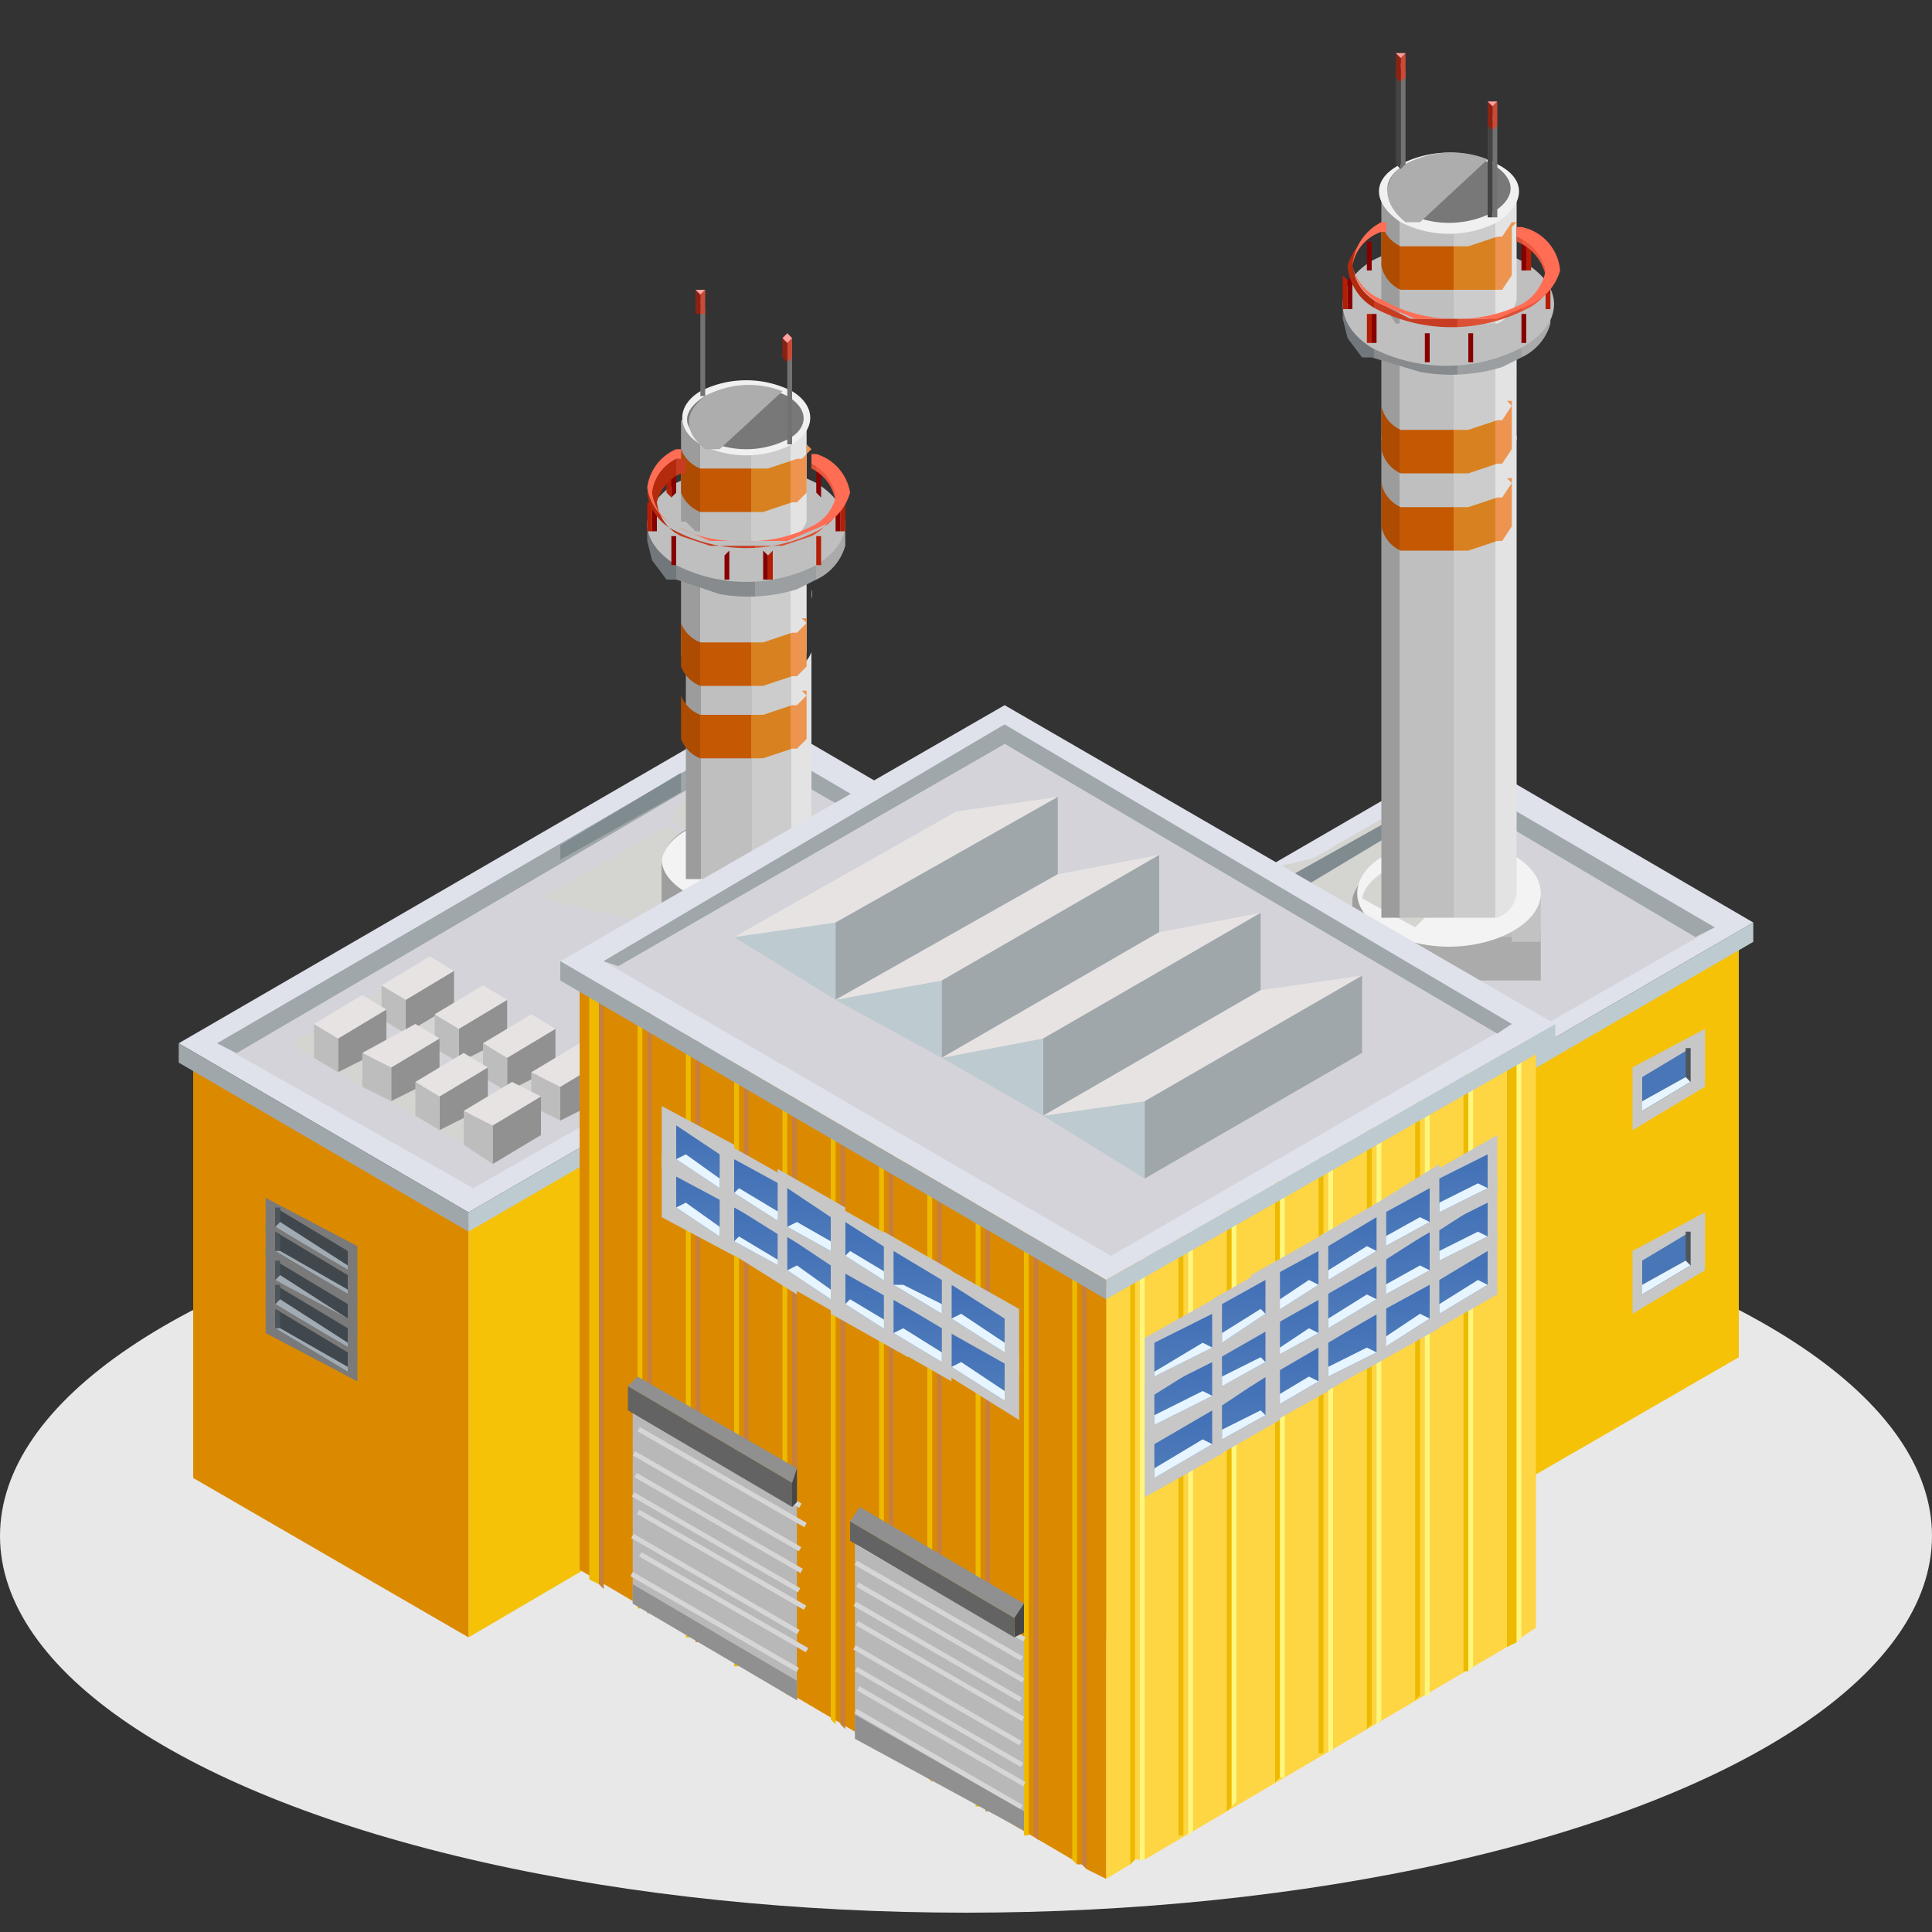 <svg xmlns="http://www.w3.org/2000/svg" xmlns:xlink="http://www.w3.org/1999/xlink" viewBox="0 0 40 40" width="40px" height="40px"><rect x="0" y="0" width="40" height="40" fill="#333333" stroke="none"/><defs><style>.a{isolation:isolate;}.b{fill:#e8e8e8;}.c{fill:#f5c207;}.d{fill:#db8a00;}.e{fill:#bdcacf;}.f{fill:#dfe1eb;}.g{fill:#d4d4d1;mix-blend-mode:multiply;}.h{fill:#d3d3d9;}.i{fill:#9fa7ab;}.j{fill:#919191;}.k{fill:#bdbdbd;}.l{fill:#e7e3e3;}.m{fill:#ababab;}.n{fill:#9e9e9e;}.o{fill:#c2c2c2;}.p{fill:#f3f3f3;}.q{fill:url(#a);}.r{fill:url(#b);}.s{fill:url(#c);}.t{fill:url(#d);}.u{fill:#b5b5b5;}.v{fill:#8d8b8e;}.w{fill:url(#e);}.x{fill:#bfbfbf;}.y{fill:url(#f);}.z{fill:#f0f0f0;}.aa{fill:#787878;}.ab{fill:#adadad;}.ac{fill:#727273;}.ad{fill:#444445;}.ae{fill:url(#g);}.af{fill:#cc4935;}.ag{fill:#8a2212;}.ah{fill:#ffa1a1;}.ai{fill:#b41e05;}.aj{fill:#870000;}.ak{fill:url(#h);}.al{fill:#ff6d54;}.am{fill:#808b90;}.an{fill:url(#i);}.ao{fill:url(#j);}.ap{fill:url(#k);}.aq{fill:url(#l);}.ar{fill:url(#m);}.as{fill:url(#n);}.at{fill:url(#o);}.au{fill:url(#p);}.av{fill:#fed542;}.aw{fill:#edba00;}.ax{fill:#fff67d;}.ay{fill:#c77f3c;}.az{fill:#7a7a7a;}.ba{fill:#41484d;}.bb{fill:#4d565b;}.bc{fill:#a1abb3;}.bd{fill:#c7c7c7;}.be{fill:url(#q);}.bf{fill:#e6f5ff;}.bg{fill:url(#r);}.bh{fill:url(#s);}.bi{fill:url(#t);}.bj{fill:url(#u);}.bk{fill:url(#v);}.bl{fill:url(#w);}.bm{fill:url(#x);}.bn{fill:url(#y);}.bo{fill:url(#z);}.bp{fill:url(#aa);}.bq{fill:url(#ab);}.br{fill:url(#ac);}.bs{fill:url(#ad);}.bt{fill:url(#ae);}.bu{fill:url(#af);}.bv{fill:url(#ag);}.bw{fill:url(#ah);}.bx{fill:url(#ai);}.by{fill:url(#aj);}.bz{fill:url(#ak);}.ca{fill:url(#al);}.cb{fill:url(#am);}.cc{fill:url(#an);}.cd{fill:url(#ao);}.ce{fill:url(#ap);}.cf{fill:url(#aq);}.cg{fill:url(#ar);}.ch{fill:url(#as);}.ci{fill:url(#at);}.cj{fill:#b8b8b8;}.ck{fill:#d6d6d6;}.cl{fill:#909090;}.cm{fill:#474747;}.cn{fill:#636363;}.co{fill:#4976b6;}</style><linearGradient id="a" x1="1179.49" y1="15.82" x2="1182.13" y2="15.82" gradientTransform="translate(-1165.4)" gradientUnits="userSpaceOnUse"><stop offset="0.16" stop-color="#9c9c9c"/><stop offset="0.16" stop-color="#bfbfbf"/><stop offset="0.56" stop-color="#bfbfbf"/><stop offset="0.56" stop-color="#ccc"/><stop offset="0.87" stop-color="#ccc"/><stop offset="0.87" stop-color="#e3e3e3"/></linearGradient><linearGradient id="b" x1="1179.49" y1="12.83" x2="1182.12" y2="12.83" xlink:href="#a"/><linearGradient id="c" x1="1179.49" y1="13.5" x2="1182.12" y2="13.5" gradientTransform="translate(-1165.4)" gradientUnits="userSpaceOnUse"><stop offset="0.16" stop-color="#ad4b00"/><stop offset="0.16" stop-color="#c55803"/><stop offset="0.56" stop-color="#c55803"/><stop offset="0.56" stop-color="#d88120"/><stop offset="0.87" stop-color="#d88120"/><stop offset="0.87" stop-color="#ed9450"/></linearGradient><linearGradient id="d" x1="1179.49" y1="15.03" x2="1182.12" y2="15.03" xlink:href="#c"/><linearGradient id="e" x1="1178.76" y1="11.57" x2="1182.83" y2="11.57" gradientTransform="translate(-1165.4)" gradientUnits="userSpaceOnUse"><stop offset="0.16" stop-color="#71777a"/><stop offset="0.16" stop-color="#878b8d"/><stop offset="0.56" stop-color="#878b8d"/><stop offset="0.56" stop-color="#9b9fa1"/><stop offset="0.87" stop-color="#9b9fa1"/><stop offset="0.87" stop-color="#aaa"/></linearGradient><linearGradient id="f" x1="1179.49" y1="10.1" x2="1182.12" y2="10.1" xlink:href="#a"/><linearGradient id="g" x1="1179.49" y1="10.1" x2="1182.12" y2="10.1" xlink:href="#c"/><linearGradient id="h" x1="1178.76" y1="10.52" x2="1182.84" y2="10.52" gradientTransform="translate(-1165.4)" gradientUnits="userSpaceOnUse"><stop offset="0.16" stop-color="#b32a0d"/><stop offset="0.16" stop-color="#c83c21"/><stop offset="0.56" stop-color="#c83c21"/><stop offset="0.56" stop-color="#dc5135"/><stop offset="0.87" stop-color="#dc5135"/><stop offset="0.87" stop-color="#eb573e"/></linearGradient><linearGradient id="i" x1="1193.93" y1="14.01" x2="1196.74" y2="14.01" xlink:href="#a"/><linearGradient id="j" x1="1193.93" y1="8.35" x2="1196.73" y2="8.35" xlink:href="#a"/><linearGradient id="k" x1="1193.93" y1="9.06" x2="1196.73" y2="9.06" xlink:href="#c"/><linearGradient id="l" x1="1193.93" y1="10.7" x2="1196.73" y2="10.7" xlink:href="#c"/><linearGradient id="m" x1="1193.16" y1="7.01" x2="1197.48" y2="7.01" xlink:href="#e"/><linearGradient id="n" x1="1193.93" y1="5.44" x2="1196.73" y2="5.44" xlink:href="#a"/><linearGradient id="o" x1="1193.93" y1="5.45" x2="1196.73" y2="5.45" xlink:href="#c"/><linearGradient id="p" x1="1193.16" y1="5.89" x2="1197.5" y2="5.89" xlink:href="#h"/><linearGradient id="q" x1="-56.75" y1="21.14" x2="-56.69" y2="31.92" gradientTransform="translate(85.7)" gradientUnits="userSpaceOnUse"><stop offset="0.19" stop-color="#2150b1"/><stop offset="0.94" stop-color="#6f9bbf"/></linearGradient><linearGradient id="r" x1="-55.47" y1="20.89" x2="-55.42" y2="30.82" xlink:href="#q"/><linearGradient id="s" x1="-59.06" y1="22.47" x2="-59" y2="33.25" xlink:href="#q"/><linearGradient id="t" x1="-57.78" y1="22.22" x2="-57.73" y2="32.15" xlink:href="#q"/><linearGradient id="u" x1="-61.29" y1="23.76" x2="-61.23" y2="34.54" xlink:href="#q"/><linearGradient id="v" x1="-60.01" y1="23.51" x2="-59.96" y2="33.44" xlink:href="#q"/><linearGradient id="w" x1="-56.74" y1="20.09" x2="-56.68" y2="30.87" xlink:href="#q"/><linearGradient id="x" x1="-55.46" y1="19.84" x2="-55.41" y2="29.77" xlink:href="#q"/><linearGradient id="y" x1="-56.74" y1="19.11" x2="-56.68" y2="29.89" xlink:href="#q"/><linearGradient id="z" x1="-55.46" y1="18.86" x2="-55.41" y2="28.79" xlink:href="#q"/><linearGradient id="aa" x1="-59.05" y1="21.43" x2="-58.99" y2="32.2" xlink:href="#q"/><linearGradient id="ab" x1="-57.77" y1="21.18" x2="-57.72" y2="31.1" xlink:href="#q"/><linearGradient id="ac" x1="-59.05" y1="20.44" x2="-58.99" y2="31.22" xlink:href="#q"/><linearGradient id="ad" x1="-57.77" y1="20.19" x2="-57.72" y2="30.12" xlink:href="#q"/><linearGradient id="ae" x1="-61.28" y1="22.71" x2="-61.22" y2="33.48" xlink:href="#q"/><linearGradient id="af" x1="-60" y1="22.46" x2="-59.94" y2="32.38" xlink:href="#q"/><linearGradient id="ag" x1="-61.28" y1="21.72" x2="-61.22" y2="32.5" xlink:href="#q"/><linearGradient id="ah" x1="-60" y1="21.47" x2="-59.94" y2="31.4" xlink:href="#q"/><linearGradient id="ai" x1="-2079.03" y1="19.52" x2="-2078.97" y2="30.3" gradientTransform="matrix(-1, 0, 0, 1, -2063.26, 0)" xlink:href="#q"/><linearGradient id="aj" x1="-2077.75" y1="19.27" x2="-2077.69" y2="29.2" gradientTransform="matrix(-1, 0, 0, 1, -2063.26, 0)" xlink:href="#q"/><linearGradient id="ak" x1="-2079.03" y1="18.54" x2="-2078.97" y2="29.32" gradientTransform="matrix(-1, 0, 0, 1, -2063.26, 0)" xlink:href="#q"/><linearGradient id="al" x1="-2077.75" y1="18.29" x2="-2077.69" y2="28.22" gradientTransform="matrix(-1, 0, 0, 1, -2063.26, 0)" xlink:href="#q"/><linearGradient id="am" x1="-2081.34" y1="20.85" x2="-2081.28" y2="31.63" gradientTransform="matrix(-1, 0, 0, 1, -2063.26, 0)" xlink:href="#q"/><linearGradient id="an" x1="-2080.06" y1="20.6" x2="-2080" y2="30.53" gradientTransform="matrix(-1, 0, 0, 1, -2063.26, 0)" xlink:href="#q"/><linearGradient id="ao" x1="-2081.34" y1="19.87" x2="-2081.28" y2="30.65" gradientTransform="matrix(-1, 0, 0, 1, -2063.26, 0)" xlink:href="#q"/><linearGradient id="ap" x1="-2080.06" y1="19.62" x2="-2080" y2="29.55" gradientTransform="matrix(-1, 0, 0, 1, -2063.26, 0)" xlink:href="#q"/><linearGradient id="aq" x1="-2083.56" y1="22.14" x2="-2083.5" y2="32.92" gradientTransform="matrix(-1, 0, 0, 1, -2063.26, 0)" xlink:href="#q"/><linearGradient id="ar" x1="-2082.28" y1="21.89" x2="-2082.23" y2="31.82" gradientTransform="matrix(-1, 0, 0, 1, -2063.26, 0)" xlink:href="#q"/><linearGradient id="as" x1="-2083.56" y1="21.16" x2="-2083.5" y2="31.94" gradientTransform="matrix(-1, 0, 0, 1, -2063.26, 0)" xlink:href="#q"/><linearGradient id="at" x1="-2082.28" y1="20.91" x2="-2082.23" y2="30.83" gradientTransform="matrix(-1, 0, 0, 1, -2063.26, 0)" xlink:href="#q"/></defs><title>processo-fornecedores</title><g class="a"><ellipse class="b" cx="20" cy="31.8" rx="20" ry="7.8"/><polygon class="c" points="9.7 25.3 9.7 33.9 21.3 27.1 21.3 18.6 9.7 25.3"/><polygon class="d" points="9.7 25.3 9.7 33.9 4 30.6 4 22.1 9.7 25.3"/><polygon class="e" points="9.7 25.1 9.7 25.5 21.6 18.6 21.6 18.2 9.7 25.1"/><polygon class="f" points="9.7 25.1 3.7 21.6 15.6 14.7 21.6 18.2 9.7 25.1"/><path class="g" d="M13.6,18.2l.2-.2h0l.2-.2h.1v-.2h.2v-.3h0v-.2h0l-.2-.2h0l-.3-.2-2.6,1.5,1.7,1A.6.6,0,0,0,13.6,18.2Z"/><polygon class="h" points="20.8 18.3 15.5 15.2 4.5 21.6 9.8 24.6 20.8 18.3"/><path class="g" d="M14.2,19.3a.6.6,0,0,0,.7,0l.2-.2h0l.2-.2h.1v-.2h.2v-.3h0v-.2h0l-.2-.2h0l-1.6-.9-2.6,1.5Z"/><polygon class="i" points="15.5 15.6 4.9 21.8 4.5 21.6 15.5 15.2 20.8 18.3 20.4 18.4 15.5 15.6"/><polygon class="i" points="9.7 25.1 9.7 25.5 3.7 22 3.7 21.6 9.7 25.1"/><polygon class="i" points="15.5 15.2 15.5 15.6 4.9 21.8 4.5 21.6 15.5 15.2"/><polygon class="g" points="7.4 20.8 8.4 20.2 8.9 20.5 7.9 21.1 7.4 20.8"/><polygon class="j" points="8.4 20.7 8.4 21.4 9.4 20.8 9.4 20.1 8.4 20.7"/><polygon class="k" points="8.4 20.7 7.9 20.4 7.9 21.1 8.4 21.4 8.4 20.7"/><polygon class="l" points="7.9 20.4 8.9 19.8 9.4 20.1 8.4 20.7 7.9 20.4"/><polygon class="g" points="8.4 21.4 9.4 20.8 10 21.1 9 21.7 8.4 21.4"/><polygon class="j" points="9.5 21.3 9.5 22 10.5 21.5 10.5 20.7 9.5 21.3"/><polygon class="k" points="9.5 21.3 9 21 9 21.7 9.5 22 9.5 21.3"/><polygon class="l" points="9 21 10 20.4 10.5 20.7 9.5 21.3 9 21"/><polygon class="g" points="6 21.6 7 21.1 7.5 21.4 6.5 21.9 6 21.6"/><polygon class="j" points="7 21.5 7 22.2 8 21.7 8 20.9 7 21.5"/><polygon class="k" points="7 21.5 6.5 21.2 6.5 21.9 7 22.2 7 21.5"/><polygon class="l" points="6.5 21.2 7.5 20.6 8 20.9 7 21.5 6.5 21.2"/><polygon class="g" points="7 22.2 8 21.7 8.6 22 7.5 22.5 7 22.2"/><polygon class="j" points="8.1 22.1 8.1 22.8 9.1 22.3 9.1 21.5 8.1 22.1"/><polygon class="k" points="8.1 22.1 7.5 21.8 7.5 22.5 8.1 22.8 8.1 22.1"/><polygon class="l" points="7.5 21.8 8.6 21.2 9.1 21.5 8.1 22.1 7.5 21.8"/><polygon class="g" points="9.5 22 10.5 21.5 11 21.8 10 22.3 9.5 22"/><polygon class="j" points="10.5 21.9 10.5 22.6 11.5 22.1 11.5 21.3 10.5 21.9"/><polygon class="k" points="10.5 21.9 10 21.6 10 22.3 10.5 22.6 10.5 21.9"/><polygon class="l" points="10 21.6 11 21 11.5 21.3 10.5 21.9 10 21.6"/><polygon class="g" points="10.5 22.6 11.5 22.1 12 22.4 11 22.9 10.5 22.6"/><polygon class="j" points="11.6 22.5 11.6 23.2 12.6 22.7 12.6 21.9 11.6 22.5"/><polygon class="k" points="11.6 22.5 11 22.2 11 22.9 11.6 23.2 11.6 22.5"/><polygon class="l" points="11 22.2 12 21.6 12.6 21.9 11.6 22.5 11 22.2"/><polygon class="g" points="8.1 22.8 9.1 22.3 9.6 22.6 8.6 23.1 8.1 22.8"/><polygon class="j" points="9.1 22.7 9.1 23.4 10.1 22.9 10.1 22.1 9.1 22.7"/><polygon class="k" points="9.1 22.7 8.6 22.4 8.6 23.1 9.1 23.4 9.1 22.7"/><polygon class="l" points="8.6 22.4 9.6 21.8 10.1 22.1 9.1 22.7 8.6 22.4"/><polygon class="g" points="9.1 23.4 10.1 22.9 10.6 23.2 9.6 23.7 9.1 23.4"/><polygon class="j" points="10.2 23.3 10.2 24.1 11.2 23.5 11.2 22.7 10.2 23.3"/><polygon class="k" points="10.2 23.3 9.6 23 9.6 23.7 10.2 24.1 10.2 23.3"/><polygon class="l" points="9.6 23 10.6 22.4 11.2 22.7 10.2 23.3 9.6 23"/><polygon class="c" points="24.4 26.3 24.4 34.8 36 28.1 36 19.5 24.4 26.3"/><polygon class="d" points="24.4 26.3 24.4 34.8 18.7 31.5 18.7 23 24.4 26.3"/><polygon class="e" points="24.4 26 24.4 26.4 36.3 19.5 36.3 19.1 24.4 26"/><polygon class="f" points="24.4 26 18.4 22.5 30.3 15.6 36.3 19.1 24.4 26"/><polygon class="h" points="35.5 19.2 30.2 16.1 19.2 22.5 24.5 25.5 35.5 19.2"/><polygon class="i" points="30.2 16.5 19.6 22.7 19.2 22.5 30.2 16.1 35.5 19.2 35.1 19.4 30.2 16.5"/><polygon class="i" points="24.4 26 24.4 26.4 18.4 22.9 18.4 22.5 24.4 26"/><polygon class="i" points="30.2 16.1 30.2 16.5 19.6 22.7 19.2 22.5 30.2 16.1"/><path class="m" d="M13.7,17.9v.7c0,.4.4.7,1,.9h2.6v-.7c0-.3-.3-.6-.8-.8H14.7C14.1,17.1,13.7,17.5,13.7,17.9Z"/><path class="n" d="M14.7,17h0v2.5h0c-.6-.2-1-.5-1-.9v-.7C13.7,17.5,14.1,17.1,14.7,17Z"/><path class="k" d="M15.7,16.9h.8c.5.2.8.5.8.8v.7H15.7Z"/><path class="o" d="M16.7,17.2c.3.2.5.4.5.7v.7h-.5Z"/><path class="p" d="M17.2,17.8c0,.3-.3.6-.7.8l-.9.2h-.1c-1,0-1.8-.5-1.8-1h0c.1-.5.8-.9,1.8-.9a1.9,1.9,0,0,1,1.7.8Z"/><path class="g" d="M17.2,17.5h-.2v.2h-.1l-.2.2h0l-.2.2a.6.6,0,0,1-.7,0h0l-1.9-1.1c.1-.5.8-.9,1.8-.9A1.9,1.9,0,0,1,17.2,17.5Z"/><path class="q" d="M16.4,18.2H14.2v-.2h0V13.5l.2.2h.1l.6.2h1.3a.7.7,0,0,0,.4-.4v4.2A.6.6,0,0,1,16.4,18.2Z"/><path class="r" d="M14.1,13.6h0V11.4h2.6v2.1a.7.7,0,0,1-.4.4H15.1l-.6-.2h-.1l-.2-.2Z"/><path class="s" d="M16.7,12.9l-.2.2h-.1l-.6.2H14.5a.7.7,0,0,1-.4-.4v.9a.7.7,0,0,0,.4.4h1.3l.6-.2h.1l.2-.2v-1h-.1Z"/><path class="t" d="M16.7,14.4l-.2.2h-.1l-.6.2H14.5a.7.7,0,0,1-.4-.4v.9a.7.7,0,0,0,.4.4h1.3l.6-.2h.1l.2-.2v-1h-.1Z"/><rect class="u" x="14.1" y="11.5" height="0.77"/><path class="u" d="M16.8,12.4v-.9h0v.7A.4.4,0,0,1,16.8,12.4Z"/><polygon class="v" points="16.3 7.3 16.3 7.2 16.4 7.3 16.3 7.3 16.3 7.3"/><polygon class="v" points="14.5 6.3 14.5 6.2 14.6 6.3 14.5 6.3 14.5 6.3"/><path class="w" d="M13.4,11.2v-.3h4.1v.4a1.1,1.1,0,0,1-.6.7l-.4.2a3.4,3.4,0,0,1-1.6.1l-.9-.3h-.2l-.3-.4Z"/><path class="x" d="M14,10a3.2,3.2,0,0,1,2.9,0c.8.5.8,1.2,0,1.7a3.2,3.2,0,0,1-2.9,0C13.2,11.2,13.2,10.5,14,10Z"/><path class="y" d="M14.1,10.8h0V8.7h2.6v2.1a.7.7,0,0,1-.4.4H15.1l-.6-.2h-.1l-.2-.2Z"/><path class="z" d="M14.5,8.1a2.1,2.1,0,0,1,1.9,0c.5.3.5.8,0,1.1a2.1,2.1,0,0,1-1.9,0C14,8.9,14,8.4,14.5,8.1Z"/><path class="aa" d="M16.3,8.2a1.9,1.9,0,0,0-1.7,0c-.5.3-.5.7,0,.9a1.9,1.9,0,0,0,1.7,0C16.7,8.9,16.8,8.5,16.3,8.2Z"/><path class="ab" d="M14.6,8.2a1.9,1.9,0,0,1,1.6-.1L14.9,9.3h-.3C14.1,8.9,14.2,8.5,14.6,8.2Z"/><polygon class="ac" points="16.3 7.4 16.3 9.2 16.4 9.2 16.4 7.4 16.3 7.4"/><polygon class="ad" points="16.3 7.4 16.3 7.4 16.3 9.2 16.3 9.2 16.3 7.4"/><polygon class="ac" points="14.5 6.4 14.5 8.2 14.6 8.2 14.6 6.4 14.5 6.4"/><polygon class="ad" points="14.5 6.4 14.5 6.4 14.5 8.2 14.5 8.2 14.5 6.4"/><path class="ae" d="M16.8,9.3h0l-.2.2h-.1l-.6.2H14.5a.7.7,0,0,1-.4-.4v.9a.7.7,0,0,0,.4.4h1.3l.6-.2h.1l.2-.2v-1Z"/><polygon class="af" points="16.3 7.1 16.3 7.5 16.4 7.4 16.4 7 16.3 7.1"/><polygon class="ag" points="16.3 7.1 16.2 7 16.2 7.4 16.3 7.5 16.3 7.1"/><polygon class="ah" points="16.2 7 16.3 6.9 16.4 7 16.3 7.1 16.2 7"/><polygon class="af" points="14.5 6.1 14.5 6.5 14.6 6.5 14.6 6 14.5 6.1"/><polygon class="ag" points="14.5 6.1 14.4 6 14.4 6.5 14.5 6.5 14.5 6.1"/><polygon class="ah" points="14.4 6 14.5 6 14.6 6 14.5 6.1 14.4 6"/><polygon class="ai" points="15.9 11.5 15.9 12 16 12 16 11.4 15.9 11.5"/><polygon class="aj" points="15.9 11.5 15.8 11.4 15.8 12 15.9 12 15.9 11.5"/><polygon class="ai" points="16.9 11.1 16.9 11.7 17 11.7 17 11.1 16.9 11.1"/><polygon class="aj" points="16.9 11.1 16.9 11.1 16.9 11.7 16.9 11.7 16.9 11.1"/><polygon class="ai" points="17.4 10.4 17.4 11 17.5 11 17.5 10.4 17.4 10.4"/><polygon class="aj" points="17.4 10.4 17.3 10.4 17.3 11 17.4 11 17.4 10.4"/><polygon class="ai" points="17 9.7 17 10.3 17 10.2 17 9.7 17 9.7"/><polygon class="aj" points="17 9.7 16.9 9.6 16.9 10.2 17 10.3 17 9.7"/><polygon class="ai" points="15 11.5 15 12 15 12 15 11.4 15 11.5"/><polygon class="aj" points="15 11.5 15.1 11.4 15.1 12 15 12 15 11.5"/><polygon class="ai" points="13.9 11.1 13.9 11.7 13.9 11.7 13.9 11.1 13.9 11.1"/><polygon class="aj" points="13.9 11.1 14 11.1 14 11.7 13.9 11.7 13.9 11.1"/><polygon class="ai" points="13.5 10.4 13.5 11 13.4 11 13.4 10.4 13.5 10.4"/><polygon class="aj" points="13.5 10.4 13.6 10.4 13.6 11 13.5 11 13.5 10.4"/><polygon class="ai" points="13.9 9.7 13.9 10.3 13.8 10.2 13.8 9.7 13.9 9.7"/><polygon class="aj" points="13.9 9.7 14 9.6 14 10.2 13.9 10.3 13.9 9.7"/><path class="ak" d="M17.5,10.2h0a1.1,1.1,0,0,0-.6-.7h-.1v.2h0a.9.9,0,0,1,.5.7h0a.9.9,0,0,1-.5.7l-.6.2H14.7l-.6-.2a.9.9,0,0,1-.5-.7h0a.9.9,0,0,1,.5-.6h.1V9.5H14a1.1,1.1,0,0,0-.6.7h0a1,1,0,0,0,.6.8,3.2,3.2,0,0,0,2.9,0,1.1,1.1,0,0,0,.6-.7.8.8,0,0,0,0-.2h0Z"/><path class="al" d="M16.9,9.4h-.1v.2h0a.9.9,0,0,1,.5.7h0a.9.9,0,0,1-.5.6,2.8,2.8,0,0,1-1.4.3,2.8,2.8,0,0,1-1.4-.3.9.9,0,0,1-.5-.7h0a.9.9,0,0,1,.5-.7h.1V9.3H14a1,1,0,0,0-.6.8h0a1.1,1.1,0,0,0,.6.8l.7.3h1.6l.7-.3a1.1,1.1,0,0,0,.6-.7h0A1,1,0,0,0,16.9,9.4Z"/><path class="g" d="M28.6,18.9l.2-.2h0l.2-.2h.1v-.2h.2v-.3h0v-.2h0l-.2-.2h0l-.3-.2L26.2,18l1.7,1A.6.6,0,0,0,28.6,18.9Z"/><path class="g" d="M29.1,20.1a.6.6,0,0,0,.7,0l.2-.2h0l.2-.2h.1v-.2h.2v-.3h0V18h0l-.2-.2h0l-1.6-.9-2.6,1.5Z"/><polygon class="am" points="26.6 18.2 26.6 18.6 29.1 17.1 29.1 16.8 26.6 18.2"/><path class="m" d="M28.1,18.6v.7c0,.4.4.8,1.1,1h2.7v-.9c0-.4-.3-.7-.8-.9H29.1C28.5,17.9,28.1,18.2,28.1,18.6Z"/><path class="n" d="M29.1,17.7h0v2.6h0c-.6-.2-1.1-.5-1.1-1v-.7C28.1,18.2,28.5,17.9,29.1,17.7Z"/><path class="k" d="M30.3,17.6H31c.5.2.8.5.8.9v.9H30.3Z"/><path class="o" d="M31.3,17.9c.3.2.6.4.6.7v.9h-.6Z"/><path class="p" d="M28.1,18.5c0-.6.8-1.1,1.9-1.1s1.9.5,1.9,1.1S31,19.6,30,19.6,28.1,19.1,28.1,18.5Z"/><path class="g" d="M29.6,18.9h1.2l.2-.3v-.3a.5.5,0,0,1,0-.4l-1-.2c-.9,0-1.7.4-1.8.9l1.1.6Z"/><path class="an" d="M31,19H28.6v-.2h0V9l.2.3H29l.6.2H31a.7.7,0,0,0,.4-.5v9.4A.6.6,0,0,1,31,19Z"/><path class="ao" d="M28.6,9.1h0V6.9h2.8V9.1a.7.7,0,0,1-.4.5H29.6L29,9.6h-.1l-.2-.3Z"/><path class="ap" d="M31.3,8.4l-.2.3H31l-.6.2H29a.7.7,0,0,1-.4-.5v.9a.7.7,0,0,0,.4.5h1.4l.6-.2h.1l.2-.3v-1h-.1Z"/><path class="aq" d="M31.3,10l-.2.3H31l-.6.2H29a.7.7,0,0,1-.4-.5v.9a.7.7,0,0,0,.4.5h1.4l.6-.2h.1l.2-.3v-1h-.1Z"/><rect class="u" x="28.6" y="6.9" height="0.82"/><path class="u" d="M31.4,7.8V6.9h0v.8A.4.4,0,0,1,31.4,7.8Z"/><polygon class="v" points="30.8 2.4 30.9 2.4 31 2.4 30.9 2.5 30.8 2.4"/><polygon class="v" points="28.9 1.4 29 1.3 29.1 1.4 29 1.4 28.9 1.4"/><path class="ar" d="M27.8,6.6V6.3h4.3v.4a1.1,1.1,0,0,1-.6.7l-.4.2a3.6,3.6,0,0,1-1.7.1l-1-.3h-.2l-.3-.4Z"/><path class="x" d="M28.4,5.4a3.4,3.4,0,0,1,3.1,0c.9.5.9,1.3,0,1.8a3.4,3.4,0,0,1-3.1,0C27.6,6.7,27.6,5.9,28.4,5.4Z"/><path class="as" d="M28.6,6.2h0V4h2.8V6.2a.7.7,0,0,1-.4.5H29.6L29,6.7h-.1l-.2-.3Z"/><path class="z" d="M29,3.4a2.2,2.2,0,0,1,2,0c.6.3.6.8,0,1.2a2.2,2.2,0,0,1-2,0C28.4,4.2,28.4,3.7,29,3.4Z"/><path class="aa" d="M30.9,3.4a2,2,0,0,0-1.8,0c-.5.3-.5.7,0,1a2,2,0,0,0,1.8,0C31.4,4.1,31.4,3.7,30.9,3.4Z"/><path class="ab" d="M29.1,3.4a2,2,0,0,1,1.7-.1L29.4,4.6h-.3C28.6,4.2,28.6,3.7,29.1,3.4Z"/><polygon class="ac" points="30.9 2.6 30.9 4.5 31 4.5 31 2.6 30.9 2.6"/><polygon class="ad" points="30.9 2.6 30.8 2.6 30.8 4.5 30.9 4.5 30.9 2.6"/><polygon class="ac" points="29 1.6 29 3.5 29.1 3.4 29.1 1.5 29 1.6"/><polygon class="ad" points="29 1.6 28.9 1.5 28.9 3.4 29 3.5 29 1.6"/><path class="at" d="M31.4,4.6h-.1l-.2.3H31l-.6.2H29a.7.7,0,0,1-.4-.5v.9A.7.7,0,0,0,29,6h1.4L31,6h.1l.2-.3v-1Z"/><polygon class="af" points="30.9 2.2 30.9 2.7 31 2.6 31 2.1 30.9 2.2"/><polygon class="ag" points="30.9 2.2 30.8 2.1 30.8 2.6 30.9 2.7 30.9 2.2"/><polygon class="ah" points="30.8 2.1 30.9 2.1 31 2.1 30.9 2.2 30.8 2.1"/><polygon class="af" points="29 1.2 29 1.7 29.1 1.6 29.1 1.1 29 1.2"/><polygon class="ag" points="29 1.2 28.9 1.1 28.9 1.6 29 1.7 29 1.2"/><polygon class="ah" points="28.9 1.1 29 1.1 29.1 1.1 29 1.2 28.9 1.1"/><polygon class="ai" points="30.5 6.9 30.5 7.5 30.5 7.5 30.5 6.9 30.5 6.9"/><polygon class="aj" points="30.5 6.9 30.4 6.9 30.4 7.5 30.5 7.5 30.5 6.9"/><polygon class="ai" points="31.6 6.5 31.6 7.1 31.6 7.1 31.6 6.5 31.6 6.5"/><polygon class="aj" points="31.6 6.5 31.5 6.5 31.5 7.1 31.6 7.1 31.6 6.5"/><polygon class="ai" points="32 5.8 32 6.4 32.1 6.4 32.1 5.7 32 5.8"/><polygon class="aj" points="32 5.8 32 5.7 32 6.4 32 6.4 32 5.8"/><polygon class="ai" points="31.6 5 31.6 5.6 31.7 5.6 31.7 5 31.6 5"/><polygon class="aj" points="31.6 5 31.5 5 31.5 5.6 31.6 5.6 31.6 5"/><polygon class="ai" points="29.5 6.9 29.5 7.5 29.5 7.5 29.5 6.9 29.5 6.9"/><polygon class="aj" points="29.5 6.9 29.6 6.9 29.6 7.5 29.5 7.5 29.5 6.9"/><polygon class="ai" points="28.4 6.5 28.4 7.1 28.3 7.1 28.3 6.5 28.4 6.5"/><polygon class="aj" points="28.4 6.5 28.5 6.5 28.5 7.1 28.4 7.1 28.4 6.5"/><polygon class="ai" points="27.9 5.8 27.9 6.4 27.8 6.4 27.8 5.7 27.9 5.8"/><polygon class="aj" points="27.9 5.8 28 5.7 28 6.4 27.9 6.4 27.9 5.8"/><polygon class="ai" points="28.3 5 28.3 5.6 28.3 5.6 28.3 5 28.3 5"/><polygon class="aj" points="28.3 5 28.4 5 28.4 5.6 28.3 5.6 28.3 5"/><path class="au" d="M32.1,5.6h0a1.2,1.2,0,0,0-.6-.7h-.1V5h0a1,1,0,0,1,.6.7h0a.9.9,0,0,1-.6.7l-.6.2H29.2l-.6-.3a1,1,0,0,1-.6-.8h0a1,1,0,0,1,.5-.7h.1V4.8h-.1a1.1,1.1,0,0,0-.6.7h0a1.1,1.1,0,0,0,.6.9,3.4,3.4,0,0,0,3.1,0,1.1,1.1,0,0,0,.6-.7.9.9,0,0,0,0-.2h0Z"/><path class="al" d="M31.5,4.7h-.1v.2h0a1,1,0,0,1,.6.7h0a1,1,0,0,1-.5.7,3,3,0,0,1-1.4.3,3,3,0,0,1-1.5-.4,1,1,0,0,1-.6-.7h0a.9.9,0,0,1,.6-.7h.1V4.6h-.1a1.1,1.1,0,0,0-.6.9h0a1.1,1.1,0,0,0,.6.8l.7.3h1.7l.7-.3a1.1,1.1,0,0,0,.6-.7h0A1,1,0,0,0,31.5,4.7Z"/><polygon class="av" points="31.8 21.6 31.8 33.7 31.5 33.9 31.4 34 31.4 34 31.2 34.1 23.7 38.5 23.6 38.5 23.5 38.5 23.4 38.6 22.9 38.9 22.9 26.8 22.9 26.7 23.4 26.4 23.5 26.4 23.6 26.4 23.7 26.3 31.2 21.9 31.4 21.9 31.4 21.8 31.5 21.8 31.8 21.6"/><polygon class="aw" points="23.5 17 23.5 38.5 23.4 38.6 23.4 17 23.5 17"/><polygon class="ax" points="23.7 17 23.7 38.5 23.6 38.5 23.6 17 23.7 17"/><polygon class="aw" points="24.5 17.6 24.5 38 24.4 38 24.4 17.6 24.5 17.6"/><polygon class="ax" points="24.7 17.6 24.7 37.9 24.6 38 24.6 17.6 24.7 17.6"/><polygon class="aw" points="25.5 18.2 25.5 37.4 25.4 37.5 25.4 18.2 25.5 18.2"/><polygon class="ax" points="25.6 18.2 25.6 37.3 25.5 37.4 25.5 18.2 25.6 18.2"/><polygon class="aw" points="26.5 18.8 26.5 36.8 26.4 36.9 26.4 18.8 26.5 18.8"/><polygon class="ax" points="26.6 18.8 26.6 36.8 26.5 36.8 26.5 18.8 26.6 18.8"/><polygon class="aw" points="27.4 19.4 27.4 36.3 27.3 36.3 27.3 19.4 27.4 19.4"/><polygon class="ax" points="27.6 19.4 27.6 36.2 27.5 36.3 27.5 19.4 27.6 19.4"/><polygon class="aw" points="28.4 20 28.4 35.7 28.3 35.8 28.3 20.1 28.4 20"/><polygon class="ax" points="28.6 20 28.6 35.6 28.5 35.7 28.5 20 28.6 20"/><polygon class="aw" points="29.4 20.6 29.4 35.1 29.3 35.2 29.3 20.7 29.4 20.6"/><polygon class="ax" points="29.6 20.6 29.6 35.1 29.5 35.1 29.5 20.6 29.6 20.6"/><polygon class="aw" points="30.4 21.2 30.4 34.6 30.3 34.6 30.3 21.3 30.4 21.2"/><polygon class="ax" points="30.5 21.2 30.5 34.5 30.4 34.6 30.4 21.2 30.5 21.2"/><polygon class="aw" points="31.4 21.9 31.4 34 31.2 34.1 31.2 21.9 31.4 21.9"/><polygon class="ax" points="31.5 21.8 31.5 33.9 31.4 34 31.4 21.8 31.5 21.8"/><polygon class="d" points="22.9 26.8 22.9 38.9 22.5 38.7 22.4 38.6 22.3 38.6 22.2 38.5 12 32.5 12 20.4 12.2 20.5 12.4 20.6 12.4 20.6 12.5 20.7 22.2 26.4 22.3 26.4 22.4 26.5 22.5 26.5 22.9 26.8"/><polygon class="aw" points="22.3 16.6 22.3 38.6 22.2 38.5 22.2 16.6 22.3 16.6"/><polygon class="ay" points="22.5 16.6 22.5 38.7 22.4 38.6 22.4 16.6 22.5 16.6"/><polygon class="aw" points="21.3 17 21.3 38 21.2 38 21.2 17 21.3 17"/><polygon class="ay" points="21.5 17 21.5 38.1 21.4 38 21.4 17 21.5 17"/><polygon class="aw" points="20.3 17.4 20.3 37.4 20.2 37.4 20.2 17.4 20.3 17.4"/><polygon class="ay" points="20.5 17.5 20.5 37.5 20.4 37.5 20.4 17.4 20.5 17.5"/><polygon class="aw" points="19.3 17.8 19.3 36.9 19.2 36.8 19.2 17.8 19.3 17.8"/><polygon class="ay" points="19.5 17.9 19.5 36.9 19.4 36.9 19.4 17.8 19.5 17.9"/><polygon class="aw" points="18.3 18.2 18.3 36.3 18.2 36.2 18.2 18.2 18.3 18.2"/><polygon class="ay" points="18.5 18.3 18.5 36.4 18.4 36.3 18.4 18.2 18.5 18.3"/><polygon class="aw" points="17.3 18.6 17.3 35.7 17.2 35.6 17.2 18.6 17.3 18.6"/><polygon class="ay" points="17.5 18.7 17.5 35.8 17.4 35.7 17.4 18.6 17.5 18.7"/><polygon class="aw" points="16.3 19 16.3 35.1 16.2 35 16.2 19 16.3 19"/><polygon class="ay" points="16.5 19.1 16.5 35.2 16.4 35.1 16.4 19 16.5 19.1"/><polygon class="aw" points="15.3 19.4 15.3 34.5 15.2 34.5 15.2 19.4 15.3 19.4"/><polygon class="ay" points="15.5 19.5 15.5 34.6 15.4 34.5 15.4 19.4 15.5 19.5"/><polygon class="aw" points="14.3 19.8 14.3 33.9 14.2 33.9 14.2 19.8 14.3 19.8"/><polygon class="ay" points="14.5 19.9 14.5 34 14.4 34 14.4 19.8 14.5 19.9"/><polygon class="aw" points="13.3 20.2 13.3 33.3 13.2 33.3 13.2 20.1 13.3 20.2"/><polygon class="ay" points="13.5 20.3 13.5 33.4 13.4 33.4 13.4 20.2 13.5 20.3"/><polygon class="aw" points="12.4 20.6 12.4 32.8 12.2 32.7 12.2 20.5 12.4 20.6"/><polygon class="ay" points="12.5 20.7 12.5 32.9 12.4 32.8 12.4 20.6 12.5 20.7"/><polygon class="e" points="22.9 26.5 22.9 26.9 32.2 21.6 32.2 21.2 22.9 26.5"/><polygon class="f" points="22.9 26.5 11.6 19.9 20.8 14.6 32.2 21.2 22.9 26.5"/><polygon class="h" points="31.3 21.2 20.8 15 12.5 19.9 23 26 31.3 21.2"/><polygon class="i" points="20.8 15.4 12.8 20 12.5 19.9 20.8 15 31.3 21.2 31 21.4 20.8 15.4"/><polygon class="i" points="22.9 26.5 22.9 26.9 11.6 20.3 11.6 19.9 22.9 26.5"/><polygon class="i" points="20.8 15 20.8 15.4 12.8 20 12.5 19.9 20.8 15"/><polygon class="az" points="7.4 25.8 7.4 26.5 5.5 25.5 5.5 24.8 7.4 25.8"/><polygon class="ba" points="5.7 25.4 5.7 25 7.2 25.9 7.2 26.3 5.7 25.4"/><polygon class="bb" points="5.8 25.3 5.8 25 5.7 25 5.7 25.4 7.2 26.3 7.2 26.2 5.8 25.3"/><polygon class="bc" points="5.8 25.3 5.7 25.4 7.2 26.3 7.2 26.2 5.8 25.3"/><polygon class="az" points="7.4 26.4 7.4 27 5.5 26 5.5 25.3 7.4 26.4"/><polygon class="ba" points="5.7 25.9 5.7 25.5 7.2 26.4 7.2 26.8 5.7 25.9"/><polygon class="bb" points="5.8 25.9 5.8 25.6 5.7 25.5 5.7 25.9 7.2 26.8 7.2 26.7 5.8 25.9"/><polygon class="bc" points="5.8 25.9 5.7 25.9 7.2 26.8 7.2 26.7 5.8 25.9"/><polygon class="az" points="7.4 26.9 7.4 27.6 5.5 26.5 5.5 25.8 7.4 26.9"/><polygon class="ba" points="5.7 26.5 5.7 26.1 7.2 27 7.2 27.4 5.7 26.5"/><polygon class="bb" points="5.8 26.4 5.8 26.1 5.7 26.1 5.7 26.5 7.2 27.4 7.2 27.3 5.8 26.4"/><polygon class="bc" points="5.8 26.4 5.7 26.5 7.2 27.4 7.2 27.3 5.8 26.4"/><polygon class="az" points="7.4 27.4 7.4 28.1 5.5 27.1 5.5 26.4 7.4 27.4"/><polygon class="ba" points="5.7 27 5.7 26.6 7.2 27.5 7.2 27.9 5.7 27"/><polygon class="bb" points="5.8 26.9 5.8 26.6 5.7 26.6 5.7 27 7.2 27.9 7.2 27.8 5.8 26.9"/><polygon class="bc" points="5.8 26.9 5.7 27 7.2 27.9 7.2 27.8 5.8 26.9"/><polygon class="az" points="7.4 28 7.4 28.6 5.5 27.6 5.5 26.9 7.4 28"/><polygon class="ba" points="5.7 27.5 5.7 27.1 7.2 28 7.2 28.4 5.7 27.5"/><polygon class="bb" points="5.8 27.5 5.8 27.2 5.7 27.1 5.7 27.5 7.2 28.4 7.2 28.3 5.8 27.5"/><polygon class="bc" points="5.8 27.5 5.7 27.5 7.2 28.4 7.2 28.3 5.8 27.5"/><polygon class="bd" points="28.2 27.1 28.2 28.4 29.8 27.5 29.8 26.2 28.2 27.1"/><polygon class="be" points="29.6 27.3 29.6 26.6 28.5 27.2 28.5 28 29.6 27.3"/><polygon class="bf" points="29.4 27.2 29.6 27.3 28.5 28 28.5 27.8 29.4 27.2"/><polygon class="bd" points="29.6 26.3 29.6 27.6 31 26.8 31 25.5 29.6 26.3"/><polygon class="bg" points="30.8 26.6 30.8 25.9 29.8 26.5 29.8 27.2 30.8 26.6"/><polygon class="bf" points="30.6 26.5 30.8 26.6 29.8 27.2 29.8 27 30.6 26.5"/><polygon class="bd" points="25.9 28.4 25.9 29.7 27.5 28.8 27.5 27.5 25.9 28.4"/><polygon class="bh" points="27.3 28.6 27.3 27.9 26.1 28.6 26.1 29.3 27.3 28.6"/><polygon class="bf" points="27.1 28.5 27.3 28.6 26.1 29.3 26.1 29.1 27.1 28.5"/><polygon class="bd" points="27.3 27.6 27.3 28.9 28.7 28.1 28.7 26.8 27.3 27.6"/><polygon class="bi" points="28.5 28 28.5 27.2 27.5 27.8 27.5 28.5 28.5 28"/><polygon class="bf" points="28.3 27.9 28.5 28 27.5 28.5 27.5 28.3 28.3 27.9"/><polygon class="bd" points="23.7 29.7 23.7 31 25.3 30.1 25.3 28.8 23.7 29.7"/><polygon class="bj" points="25.1 29.9 25.1 29.2 23.9 29.9 23.9 30.6 25.1 29.9"/><polygon class="bf" points="24.9 29.8 25.1 29.9 23.9 30.6 23.9 30.4 24.9 29.8"/><polygon class="bd" points="25.1 28.9 25.1 30.2 26.5 29.4 26.5 28.1 25.1 28.9"/><polygon class="bk" points="26.2 29.3 26.2 28.5 25.3 29.1 25.3 29.8 26.2 29.3"/><polygon class="bf" points="26.1 29.2 26.2 29.3 25.3 29.8 25.3 29.6 26.1 29.2"/><polygon class="e" points="15.2 19.4 17.3 19.1 17.3 20.7 15.2 19.4"/><polygon class="l" points="21.9 16.5 19.8 16.8 15.2 19.4 17.3 19.1 21.9 16.5"/><polygon class="l" points="21.3 16.6 21.5 16.7 17.7 18.9 17.5 18.8 21.3 16.6"/><polygon class="i" points="21.9 18.1 17.3 20.7 17.3 19.1 21.9 16.5 21.9 18.1"/><polygon class="e" points="17.3 20.7 19.5 20.3 19.5 21.9 17.3 20.7"/><polygon class="l" points="24 17.7 21.9 18.1 17.3 20.7 19.5 20.3 24 17.7"/><polygon class="l" points="23.5 17.8 23.7 17.9 19.8 20.1 19.6 20.1 23.5 17.8"/><polygon class="i" points="24 19.3 19.5 21.9 19.5 20.3 24 17.7 24 19.3"/><polygon class="e" points="19.5 21.9 21.6 21.5 21.6 23.1 19.5 21.9"/><polygon class="l" points="26.1 18.9 24 19.3 19.5 21.9 21.6 21.5 26.1 18.9"/><polygon class="l" points="25.6 19.1 25.8 19.1 21.9 21.4 21.7 21.3 25.6 19.1"/><polygon class="i" points="26.1 20.5 21.6 23.1 21.6 21.5 26.1 18.9 26.1 20.5"/><polygon class="e" points="21.6 23.1 23.7 22.8 23.7 24.4 21.6 23.1"/><polygon class="l" points="28.2 20.2 26.1 20.5 21.6 23.1 23.7 22.8 28.2 20.2"/><polygon class="l" points="27.7 20.3 27.9 20.4 24 22.6 23.8 22.5 27.7 20.3"/><polygon class="i" points="28.2 21.8 23.7 24.4 23.7 22.8 28.2 20.2 28.2 21.8"/><polygon class="bd" points="28.2 26.1 28.2 27.3 29.8 26.4 29.8 25.1 28.2 26.1"/><polygon class="bl" points="29.6 26.3 29.6 25.5 28.5 26.2 28.5 26.9 29.6 26.3"/><polygon class="bf" points="29.4 26.2 29.6 26.3 28.5 26.9 28.5 26.7 29.4 26.2"/><polygon class="bd" points="29.6 25.3 29.6 26.5 31 25.7 31 24.4 29.6 25.3"/><polygon class="bm" points="30.8 25.6 30.8 24.9 29.8 25.4 29.8 26.1 30.8 25.6"/><polygon class="bf" points="30.6 25.5 30.8 25.6 29.8 26.1 29.8 25.9 30.6 25.5"/><polygon class="bd" points="28.2 25.1 28.2 26.3 29.8 25.4 29.8 24.1 28.2 25.1"/><polygon class="bn" points="29.6 25.3 29.6 24.6 28.5 25.2 28.5 25.9 29.6 25.3"/><polygon class="bf" points="29.4 25.2 29.6 25.3 28.5 25.9 28.5 25.7 29.4 25.2"/><polygon class="bd" points="29.6 24.3 29.6 25.6 31 24.7 31 23.5 29.6 24.3"/><polygon class="bo" points="30.8 24.6 30.8 23.9 29.8 24.4 29.8 25.1 30.8 24.6"/><polygon class="bf" points="30.6 24.5 30.8 24.6 29.8 25.1 29.8 24.9 30.6 24.5"/><polygon class="bd" points="25.9 27.4 25.9 28.7 27.5 27.7 27.5 26.5 25.9 27.4"/><polygon class="bp" points="27.3 27.6 27.3 26.9 26.2 27.5 26.2 28.2 27.3 27.6"/><polygon class="bf" points="27.1 27.5 27.3 27.6 26.2 28.2 26.2 28.1 27.1 27.5"/><polygon class="bd" points="27.3 26.6 27.3 27.9 28.7 27.1 28.7 25.8 27.3 26.6"/><polygon class="bq" points="28.5 26.9 28.5 26.2 27.5 26.7 27.5 27.5 28.5 26.9"/><polygon class="bf" points="28.3 26.8 28.5 26.9 27.5 27.5 27.5 27.3 28.3 26.8"/><polygon class="bd" points="25.9 26.4 25.9 27.7 27.5 26.8 27.5 25.5 25.9 26.4"/><polygon class="br" points="27.3 26.6 27.3 25.9 26.2 26.5 26.2 27.3 27.3 26.6"/><polygon class="bf" points="27.1 26.5 27.3 26.6 26.2 27.3 26.2 27.1 27.1 26.5"/><polygon class="bd" points="27.3 25.6 27.3 26.9 28.7 26.1 28.7 24.8 27.3 25.6"/><polygon class="bs" points="28.5 25.9 28.5 25.2 27.5 25.8 27.5 26.5 28.5 25.9"/><polygon class="bf" points="28.3 25.8 28.5 25.9 27.5 26.5 27.5 26.3 28.3 25.8"/><polygon class="bd" points="23.7 28.7 23.7 29.9 25.3 29 25.3 27.7 23.7 28.7"/><polygon class="bt" points="25.1 28.9 25.1 28.2 23.9 28.8 23.9 29.5 25.1 28.9"/><polygon class="bf" points="24.9 28.8 25.1 28.9 23.9 29.5 23.9 29.3 24.9 28.8"/><polygon class="bd" points="25.1 27.9 25.1 29.2 26.5 28.3 26.5 27.1 25.1 27.9"/><polygon class="bu" points="26.2 28.2 26.2 27.5 25.3 28 25.3 28.7 26.2 28.2"/><polygon class="bf" points="26.1 28.1 26.2 28.2 25.3 28.7 25.3 28.5 26.1 28.1"/><polygon class="bd" points="23.7 27.7 23.7 29 25.3 28 25.3 26.8 23.7 27.7"/><polygon class="bv" points="25.1 27.9 25.1 27.2 23.9 27.8 23.9 28.5 25.1 27.9"/><polygon class="bf" points="24.9 27.8 25.1 27.9 23.9 28.5 23.9 28.4 24.9 27.8"/><polygon class="bd" points="25.1 26.9 25.1 28.2 26.5 27.4 26.5 26.1 25.1 26.9"/><polygon class="bw" points="26.2 27.2 26.2 26.5 25.3 27 25.3 27.8 26.2 27.2"/><polygon class="bf" points="26.1 27.1 26.2 27.2 25.3 27.8 25.3 27.6 26.1 27.1"/><polygon class="bd" points="16.5 25.5 16.5 26.8 14.9 25.8 14.9 24.6 16.5 25.5"/><polygon class="bx" points="15.2 25.7 15.2 25 16.3 25.6 16.3 26.3 15.2 25.7"/><polygon class="bf" points="15.3 25.6 15.2 25.7 16.3 26.3 16.3 26.2 15.3 25.6"/><polygon class="bd" points="15.2 24.7 15.2 26 13.7 25.2 13.7 23.9 15.2 24.7"/><polygon class="by" points="14 25 14 24.3 14.9 24.8 14.9 25.6 14 25"/><polygon class="bf" points="14.2 24.9 14 25 14.9 25.6 14.9 25.4 14.2 24.9"/><polygon class="bd" points="16.5 24.5 16.5 25.8 14.9 24.8 14.9 23.6 16.5 24.5"/><polygon class="bz" points="15.2 24.7 15.2 24 16.3 24.6 16.3 25.4 15.2 24.7"/><polygon class="bf" points="15.3 24.6 15.2 24.7 16.3 25.4 16.3 25.2 15.3 24.6"/><polygon class="bd" points="15.2 23.7 15.2 25 13.7 24.2 13.7 22.9 15.2 23.7"/><polygon class="ca" points="14 24 14 23.3 14.9 23.9 14.9 24.6 14 24"/><polygon class="bf" points="14.2 23.9 14 24 14.9 24.6 14.9 24.4 14.2 23.9"/><polygon class="bd" points="18.8 26.8 18.8 28.1 17.2 27.2 17.2 25.9 18.8 26.8"/><polygon class="cb" points="17.5 27 17.5 26.3 18.6 27 18.6 27.7 17.5 27"/><polygon class="bf" points="17.6 26.9 17.5 27 18.6 27.7 18.6 27.5 17.6 26.9"/><polygon class="bd" points="17.5 26 17.5 27.3 16.1 26.5 16.1 25.2 17.5 26"/><polygon class="cc" points="16.3 26.3 16.3 25.6 17.2 26.2 17.2 26.9 16.3 26.3"/><polygon class="bf" points="16.5 26.2 16.3 26.3 17.2 26.9 17.2 26.7 16.5 26.2"/><polygon class="bd" points="18.8 25.8 18.8 27.1 17.2 26.2 17.2 24.9 18.8 25.8"/><polygon class="cd" points="17.5 26 17.5 25.3 18.6 26 18.6 26.7 17.5 26"/><polygon class="bf" points="17.6 25.9 17.5 26 18.6 26.7 18.6 26.5 17.6 25.9"/><polygon class="bd" points="17.5 25 17.5 26.3 16.1 25.5 16.1 24.2 17.5 25"/><polygon class="ce" points="16.3 25.4 16.3 24.6 17.2 25.2 17.2 25.9 16.3 25.4"/><polygon class="bf" points="16.5 25.3 16.3 25.4 17.2 25.9 17.2 25.7 16.5 25.3"/><polygon class="bd" points="21.1 28.1 21.1 29.4 19.5 28.4 19.5 27.2 21.1 28.1"/><polygon class="cf" points="19.7 28.3 19.7 27.6 20.8 28.2 20.8 29 19.7 28.3"/><polygon class="bf" points="19.9 28.2 19.7 28.3 20.8 29 20.8 28.8 19.9 28.2"/><polygon class="bd" points="19.7 27.3 19.7 28.6 18.3 27.8 18.3 26.5 19.7 27.3"/><polygon class="cg" points="18.5 27.6 18.5 26.9 19.5 27.5 19.5 28.2 18.5 27.6"/><polygon class="bf" points="18.7 27.5 18.5 27.6 19.5 28.2 19.5 28 18.7 27.5"/><polygon class="bd" points="21.1 27.1 21.1 28.4 19.5 27.5 19.5 26.2 21.1 27.1"/><polygon class="ch" points="19.7 27.3 19.7 26.6 20.8 27.3 20.8 28 19.7 27.3"/><polygon class="bf" points="19.9 27.2 19.7 27.3 20.8 28 20.8 27.8 19.9 27.2"/><polygon class="bd" points="19.7 26.3 19.7 27.6 18.3 26.8 18.3 25.5 19.7 26.3"/><polygon class="ci" points="18.5 26.6 18.5 25.9 19.5 26.5 19.5 27.2 18.5 26.6"/><polygon class="bf" points="18.7 26.6 18.5 26.6 19.5 27.2 19.5 27 18.7 26.6"/><polygon class="cj" points="13.1 29.1 13.1 33.2 16.5 35.2 16.5 31.1 13.1 29.1"/><rect class="ck" x="14.8" y="28.3" width="0.1" height="3.97" transform="translate(-18.8 27.9) rotate(-60)"/><rect class="ck" x="14.8" y="28.7" width="0.1" height="3.97" transform="matrix(0.5, -0.87, 0.87, 0.5, -19.17, 28.16)"/><rect class="ck" x="14.8" y="29.1" width="0.1" height="3.97" transform="translate(-19.5 28.4) rotate(-60)"/><rect class="ck" x="14.8" y="29.6" width="0.1" height="3.97" transform="translate(-19.9 28.6) rotate(-60)"/><rect class="ck" x="14.8" y="30" width="0.1" height="3.97" transform="translate(-20.3 28.8) rotate(-60)"/><rect class="ck" x="14.8" y="30.4" width="0.1" height="3.97" transform="matrix(0.5, -0.87, 0.87, 0.5, -20.66, 29.02)"/><rect class="ck" x="14.8" y="30.8" width="0.1" height="3.97" transform="translate(-21 29.2) rotate(-59.9)"/><rect class="ck" x="14.8" y="31.3" width="0.1" height="3.97" transform="matrix(0.5, -0.87, 0.87, 0.5, -21.4, 29.45)"/><rect class="ck" x="14.8" y="31.7" width="0.1" height="3.97" transform="translate(-21.8 29.6) rotate(-60)"/><polygon class="cl" points="13.1 32.8 13.1 33.2 16.5 35.2 16.5 34.8 13.1 32.8"/><polygon class="cm" points="16.4 31.2 16.5 31.1 16.5 30.4 16.4 30.4 16.4 31.2"/><polygon class="cl" points="13.2 28.5 13 28.7 16.4 30.7 16.5 30.4 13.2 28.5"/><polygon class="cn" points="13 28.7 13 29.2 16.4 31.2 16.4 30.7 13 28.7"/><polygon class="cj" points="17.7 31.9 17.7 35.9 21.2 37.9 21.2 33.9 17.7 31.9"/><rect class="ck" x="19.4" y="31" width="0.1" height="3.97" transform="translate(-18.8 33.3) rotate(-60)"/><rect class="ck" x="19.4" y="31.4" width="0.1" height="3.97" transform="translate(-19.2 33.5) rotate(-60)"/><rect class="ck" x="19.4" y="31.9" width="0.1" height="3.97" transform="translate(-19.6 33.7) rotate(-60)"/><rect class="ck" x="19.4" y="32.3" width="0.1" height="3.97" transform="translate(-20 33.9) rotate(-60)"/><rect class="ck" x="19.4" y="32.7" width="0.1" height="3.97" transform="translate(-20.3 34.1) rotate(-60)"/><rect class="ck" x="19.4" y="33.1" width="0.1" height="3.97" transform="translate(-20.7 34.4) rotate(-60)"/><rect class="ck" x="19.4" y="33.6" width="0.1" height="3.97" transform="translate(-21.1 34.6) rotate(-60)"/><rect class="ck" x="19.4" y="34" width="0.1" height="3.97" transform="translate(-21.4 34.8) rotate(-60)"/><rect class="ck" x="19.4" y="34.4" width="0.1" height="3.97" transform="translate(-21.8 35) rotate(-59.9)"/><polygon class="cl" points="17.7 35.5 17.7 36 21.2 37.9 21.2 37.5 17.7 35.5"/><polygon class="cm" points="21 33.9 21.2 33.8 21.2 33.2 21 33.2 21 33.9"/><polygon class="cl" points="17.8 31.2 17.6 31.5 21 33.5 21.2 33.2 17.8 31.2"/><polygon class="cn" points="17.6 31.5 17.6 31.9 21 33.9 21 33.5 17.6 31.5"/><polygon class="bd" points="33.8 22.1 33.8 23.4 35.3 22.5 35.3 21.3 33.8 22.1"/><polygon class="co" points="35 22.4 35 21.7 34 22.3 34 23 35 22.4"/><polygon class="bb" points="34.9 22.3 34.9 21.7 35 21.7 35 22.4 34 23 34 22.8 34.9 22.3"/><polygon class="bf" points="34.9 22.3 35 22.4 34 23 34 22.8 34.9 22.3"/><polygon class="bd" points="33.8 25.9 33.8 27.2 35.3 26.3 35.3 25.1 33.8 25.9"/><polygon class="co" points="35 26.2 35 25.5 34 26.1 34 26.8 35 26.2"/><polygon class="bb" points="34.9 26.1 34.9 25.5 35 25.5 35 26.2 34 26.8 34 26.6 34.9 26.1"/><polygon class="bf" points="34.9 26.1 35 26.2 34 26.8 34 26.6 34.9 26.1"/><polygon class="am" points="11.6 17.5 11.6 17.8 14.1 16.4 14.1 16 11.6 17.5"/></g></svg>
